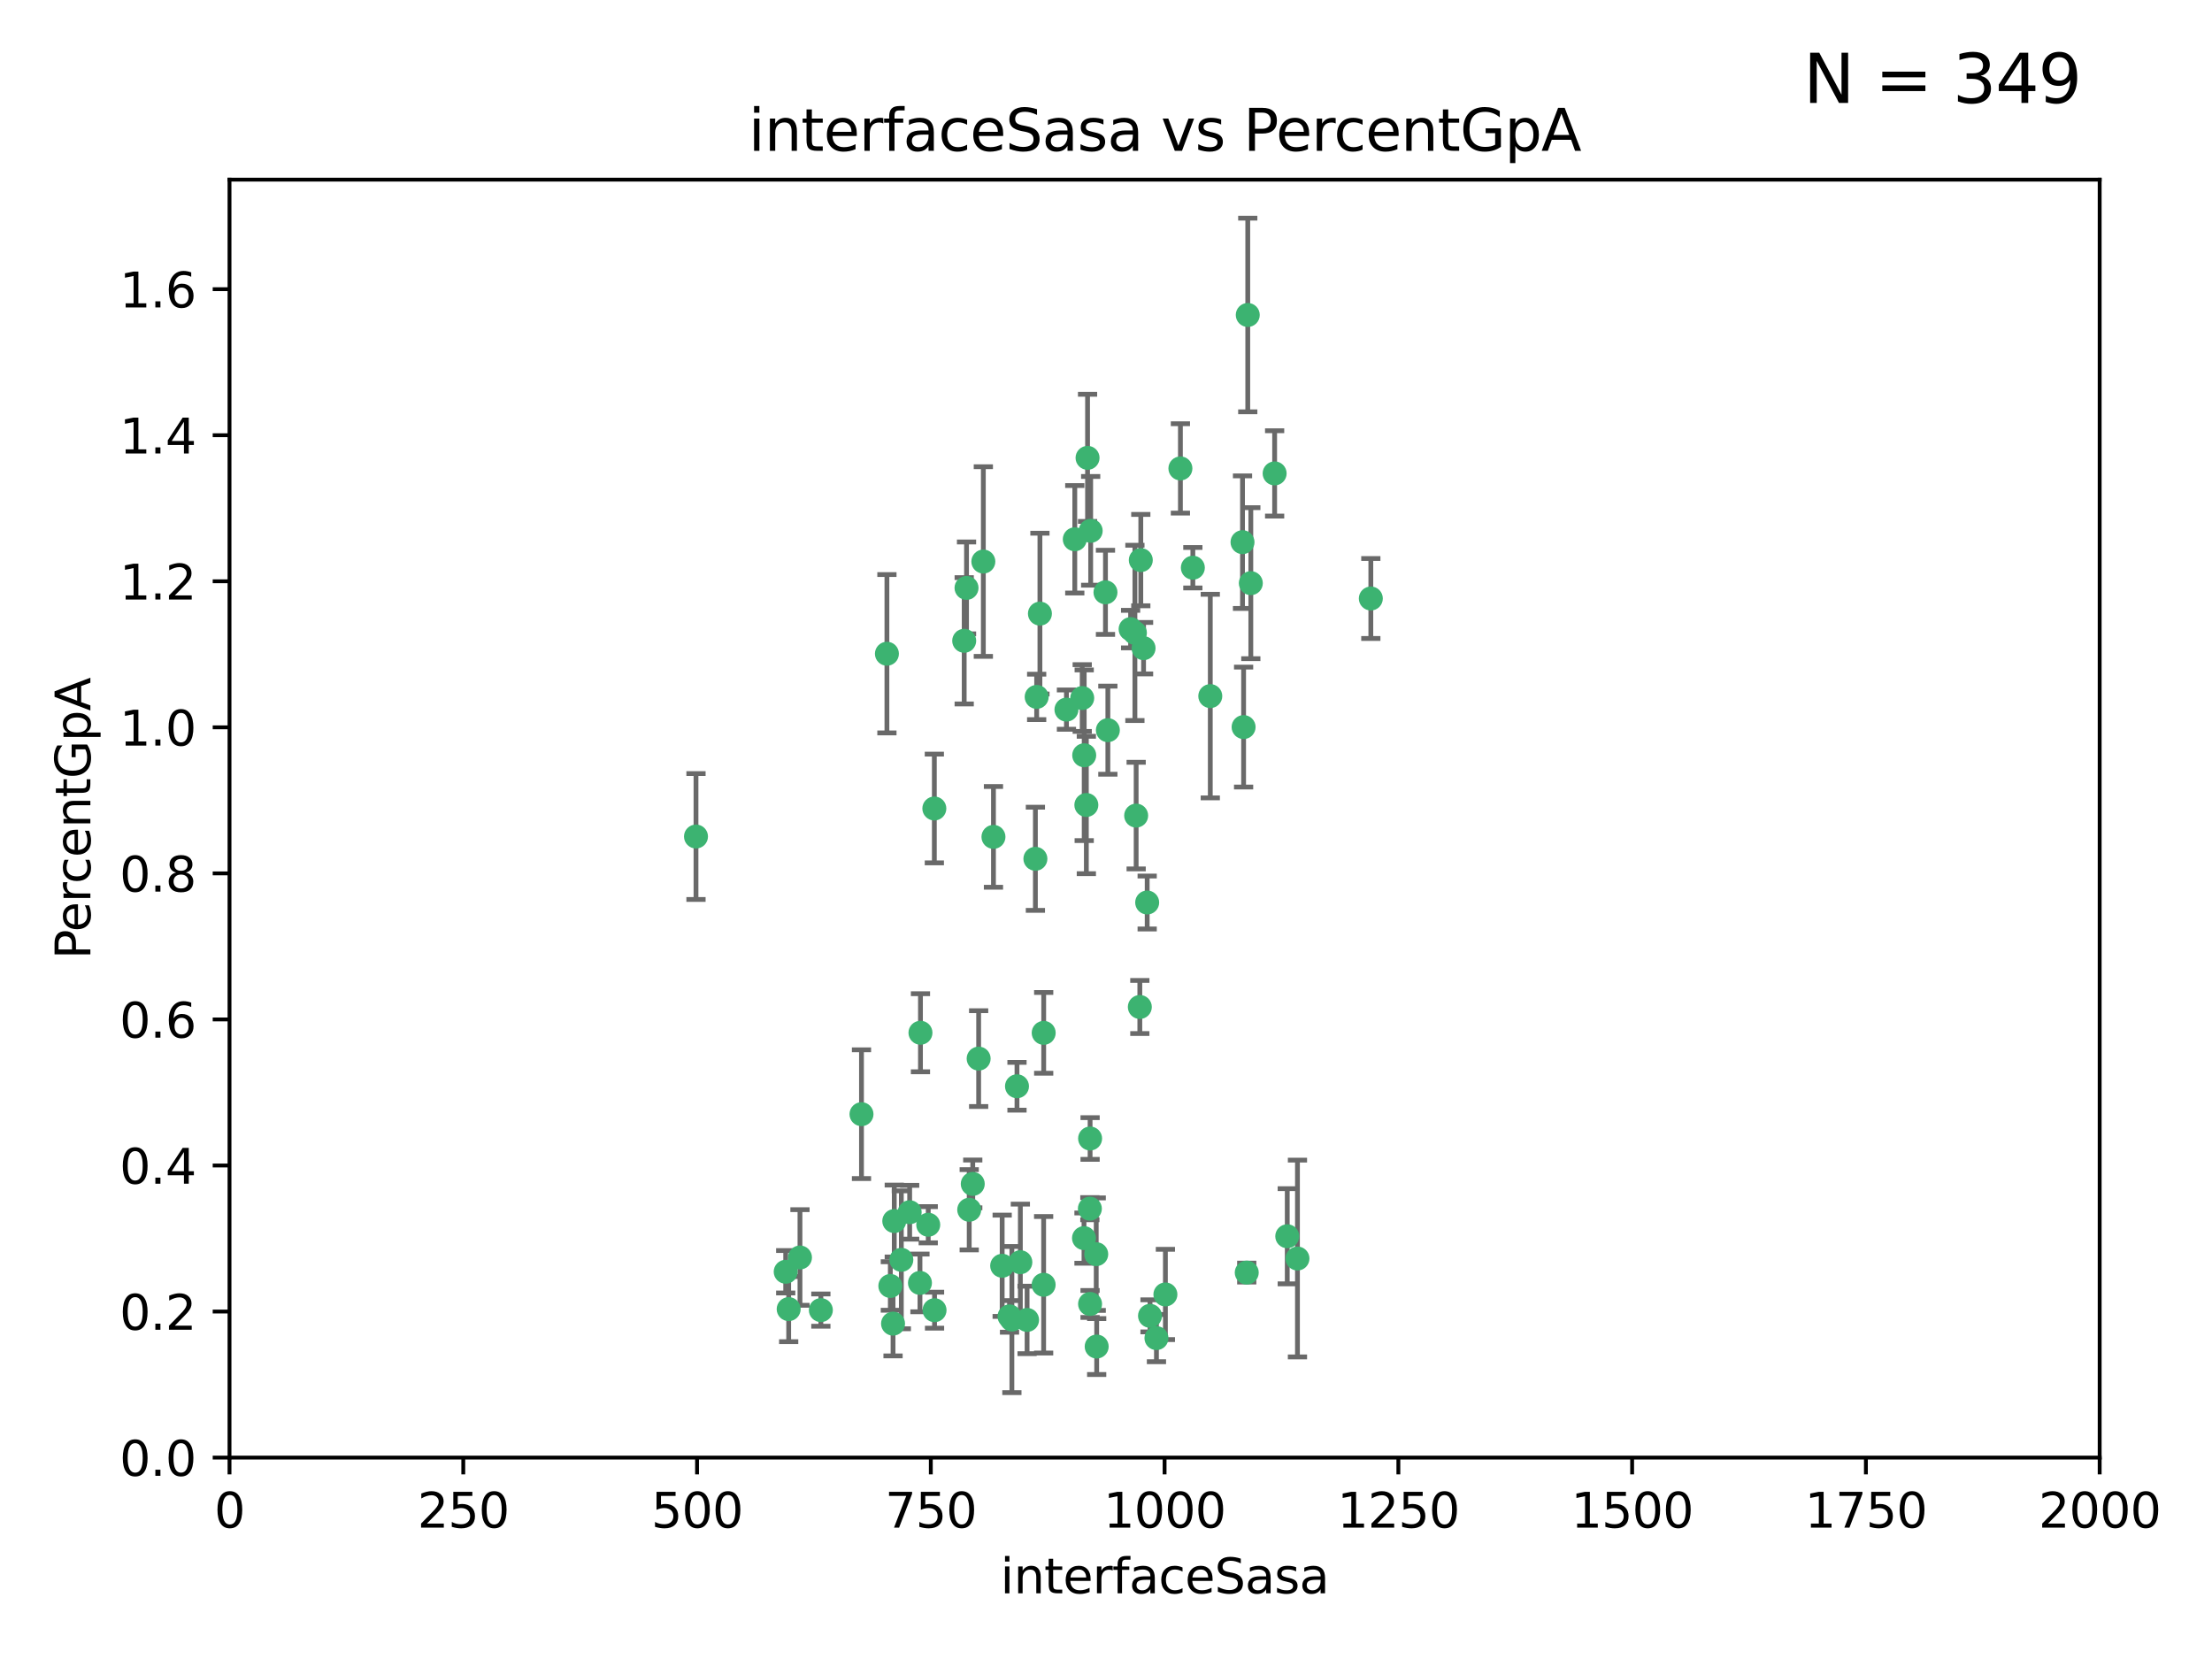 <?xml version="1.0" encoding="utf-8" standalone="no"?>
<!DOCTYPE svg PUBLIC "-//W3C//DTD SVG 1.1//EN"
  "http://www.w3.org/Graphics/SVG/1.1/DTD/svg11.dtd">
<svg xmlns:xlink="http://www.w3.org/1999/xlink" width="460.8pt" height="345.6pt" viewBox="0 0 460.8 345.6" xmlns="http://www.w3.org/2000/svg" version="1.1">
 <defs>
  <style type="text/css">*{stroke-linejoin: round; stroke-linecap: butt}</style>
 </defs>
 <g id="figure_1">
  <g id="patch_1">
   <path d="M 0 345.6 
L 460.8 345.6 
L 460.8 0 
L 0 0 
z
" style="fill: #ffffff"/>
  </g>
  <g id="axes_1">
   <g id="patch_2">
    <path d="M 47.81 303.64 
L 437.4 303.64 
L 437.4 37.422 
L 47.81 37.422 
z
" style="fill: #ffffff"/>
   </g>
   <g id="PathCollection_1">
    <defs>
     <path id="med52671b53" d="M 0 1.118 
C 0.297 1.118 0.581 1 0.791 0.791 
C 1 0.581 1.118 0.297 1.118 0 
C 1.118 -0.297 1 -0.581 0.791 -0.791 
C 0.581 -1 0.297 -1.118 0 -1.118 
C -0.297 -1.118 -0.581 -1 -0.791 -0.791 
C -1 -0.581 -1.118 -0.297 -1.118 0 
C -1.118 0.297 -1 0.581 -0.791 0.791 
C -0.581 1 -0.297 1.118 0 1.118 
z
" style="stroke: #3cb371"/>
    </defs>
    <g clip-path="url(#p8efc9f1b31)">
     <use xlink:href="#med52671b53" x="258.839" y="112.942" style="fill: #3cb371; stroke: #3cb371"/>
     <use xlink:href="#med52671b53" x="235.526" y="131.055" style="fill: #3cb371; stroke: #3cb371"/>
     <use xlink:href="#med52671b53" x="265.53" y="98.62" style="fill: #3cb371; stroke: #3cb371"/>
     <use xlink:href="#med52671b53" x="225.86" y="157.336" style="fill: #3cb371; stroke: #3cb371"/>
     <use xlink:href="#med52671b53" x="259.065" y="151.463" style="fill: #3cb371; stroke: #3cb371"/>
     <use xlink:href="#med52671b53" x="259.932" y="65.615" style="fill: #3cb371; stroke: #3cb371"/>
     <use xlink:href="#med52671b53" x="216.635" y="127.827" style="fill: #3cb371; stroke: #3cb371"/>
     <use xlink:href="#med52671b53" x="163.676" y="264.929" style="fill: #3cb371; stroke: #3cb371"/>
     <use xlink:href="#med52671b53" x="222.161" y="147.824" style="fill: #3cb371; stroke: #3cb371"/>
     <use xlink:href="#med52671b53" x="238.226" y="135.027" style="fill: #3cb371; stroke: #3cb371"/>
     <use xlink:href="#med52671b53" x="236.422" y="131.841" style="fill: #3cb371; stroke: #3cb371"/>
     <use xlink:href="#med52671b53" x="226.558" y="95.379" style="fill: #3cb371; stroke: #3cb371"/>
     <use xlink:href="#med52671b53" x="248.492" y="118.263" style="fill: #3cb371; stroke: #3cb371"/>
     <use xlink:href="#med52671b53" x="223.897" y="112.342" style="fill: #3cb371; stroke: #3cb371"/>
     <use xlink:href="#med52671b53" x="225.446" y="145.415" style="fill: #3cb371; stroke: #3cb371"/>
     <use xlink:href="#med52671b53" x="230.29" y="123.393" style="fill: #3cb371; stroke: #3cb371"/>
     <use xlink:href="#med52671b53" x="200.86" y="133.489" style="fill: #3cb371; stroke: #3cb371"/>
     <use xlink:href="#med52671b53" x="217.42" y="215.165" style="fill: #3cb371; stroke: #3cb371"/>
     <use xlink:href="#med52671b53" x="237.649" y="116.68" style="fill: #3cb371; stroke: #3cb371"/>
     <use xlink:href="#med52671b53" x="259.72" y="265.102" style="fill: #3cb371; stroke: #3cb371"/>
     <use xlink:href="#med52671b53" x="204.848" y="116.981" style="fill: #3cb371; stroke: #3cb371"/>
     <use xlink:href="#med52671b53" x="245.901" y="97.58" style="fill: #3cb371; stroke: #3cb371"/>
     <use xlink:href="#med52671b53" x="285.569" y="124.676" style="fill: #3cb371; stroke: #3cb371"/>
     <use xlink:href="#med52671b53" x="215.957" y="145.177" style="fill: #3cb371; stroke: #3cb371"/>
     <use xlink:href="#med52671b53" x="194.641" y="168.424" style="fill: #3cb371; stroke: #3cb371"/>
     <use xlink:href="#med52671b53" x="191.75" y="215.142" style="fill: #3cb371; stroke: #3cb371"/>
     <use xlink:href="#med52671b53" x="184.761" y="136.185" style="fill: #3cb371; stroke: #3cb371"/>
     <use xlink:href="#med52671b53" x="228.364" y="261.265" style="fill: #3cb371; stroke: #3cb371"/>
     <use xlink:href="#med52671b53" x="215.692" y="178.902" style="fill: #3cb371; stroke: #3cb371"/>
     <use xlink:href="#med52671b53" x="194.683" y="272.938" style="fill: #3cb371; stroke: #3cb371"/>
     <use xlink:href="#med52671b53" x="268.16" y="257.534" style="fill: #3cb371; stroke: #3cb371"/>
     <use xlink:href="#med52671b53" x="225.816" y="257.921" style="fill: #3cb371; stroke: #3cb371"/>
     <use xlink:href="#med52671b53" x="212.558" y="262.942" style="fill: #3cb371; stroke: #3cb371"/>
     <use xlink:href="#med52671b53" x="202.643" y="246.632" style="fill: #3cb371; stroke: #3cb371"/>
     <use xlink:href="#med52671b53" x="185.474" y="267.892" style="fill: #3cb371; stroke: #3cb371"/>
     <use xlink:href="#med52671b53" x="227.088" y="237.171" style="fill: #3cb371; stroke: #3cb371"/>
     <use xlink:href="#med52671b53" x="239.57" y="274.114" style="fill: #3cb371; stroke: #3cb371"/>
     <use xlink:href="#med52671b53" x="227.208" y="110.578" style="fill: #3cb371; stroke: #3cb371"/>
     <use xlink:href="#med52671b53" x="260.569" y="121.483" style="fill: #3cb371; stroke: #3cb371"/>
     <use xlink:href="#med52671b53" x="227.082" y="271.638" style="fill: #3cb371; stroke: #3cb371"/>
     <use xlink:href="#med52671b53" x="191.645" y="267.254" style="fill: #3cb371; stroke: #3cb371"/>
     <use xlink:href="#med52671b53" x="230.787" y="152.109" style="fill: #3cb371; stroke: #3cb371"/>
     <use xlink:href="#med52671b53" x="228.459" y="280.509" style="fill: #3cb371; stroke: #3cb371"/>
     <use xlink:href="#med52671b53" x="210.3" y="274.228" style="fill: #3cb371; stroke: #3cb371"/>
     <use xlink:href="#med52671b53" x="186.037" y="275.736" style="fill: #3cb371; stroke: #3cb371"/>
     <use xlink:href="#med52671b53" x="217.408" y="267.641" style="fill: #3cb371; stroke: #3cb371"/>
     <use xlink:href="#med52671b53" x="236.683" y="169.904" style="fill: #3cb371; stroke: #3cb371"/>
     <use xlink:href="#med52671b53" x="193.369" y="255.135" style="fill: #3cb371; stroke: #3cb371"/>
     <use xlink:href="#med52671b53" x="206.956" y="174.337" style="fill: #3cb371; stroke: #3cb371"/>
     <use xlink:href="#med52671b53" x="270.285" y="262.174" style="fill: #3cb371; stroke: #3cb371"/>
     <use xlink:href="#med52671b53" x="237.447" y="209.773" style="fill: #3cb371; stroke: #3cb371"/>
     <use xlink:href="#med52671b53" x="240.91" y="278.754" style="fill: #3cb371; stroke: #3cb371"/>
     <use xlink:href="#med52671b53" x="211.857" y="226.289" style="fill: #3cb371; stroke: #3cb371"/>
     <use xlink:href="#med52671b53" x="242.774" y="269.657" style="fill: #3cb371; stroke: #3cb371"/>
     <use xlink:href="#med52671b53" x="203.87" y="220.526" style="fill: #3cb371; stroke: #3cb371"/>
     <use xlink:href="#med52671b53" x="186.294" y="254.366" style="fill: #3cb371; stroke: #3cb371"/>
     <use xlink:href="#med52671b53" x="238.978" y="188.006" style="fill: #3cb371; stroke: #3cb371"/>
     <use xlink:href="#med52671b53" x="210.795" y="274.885" style="fill: #3cb371; stroke: #3cb371"/>
     <use xlink:href="#med52671b53" x="166.649" y="261.957" style="fill: #3cb371; stroke: #3cb371"/>
     <use xlink:href="#med52671b53" x="179.464" y="232.104" style="fill: #3cb371; stroke: #3cb371"/>
     <use xlink:href="#med52671b53" x="164.297" y="272.713" style="fill: #3cb371; stroke: #3cb371"/>
     <use xlink:href="#med52671b53" x="187.764" y="262.444" style="fill: #3cb371; stroke: #3cb371"/>
     <use xlink:href="#med52671b53" x="226.307" y="167.694" style="fill: #3cb371; stroke: #3cb371"/>
     <use xlink:href="#med52671b53" x="201.345" y="122.472" style="fill: #3cb371; stroke: #3cb371"/>
     <use xlink:href="#med52671b53" x="213.96" y="274.966" style="fill: #3cb371; stroke: #3cb371"/>
     <use xlink:href="#med52671b53" x="252.125" y="145.01" style="fill: #3cb371; stroke: #3cb371"/>
     <use xlink:href="#med52671b53" x="208.769" y="263.683" style="fill: #3cb371; stroke: #3cb371"/>
     <use xlink:href="#med52671b53" x="201.905" y="252.017" style="fill: #3cb371; stroke: #3cb371"/>
     <use xlink:href="#med52671b53" x="189.5" y="252.531" style="fill: #3cb371; stroke: #3cb371"/>
     <use xlink:href="#med52671b53" x="227.039" y="251.787" style="fill: #3cb371; stroke: #3cb371"/>
     <use xlink:href="#med52671b53" x="171" y="272.919" style="fill: #3cb371; stroke: #3cb371"/>
     <use xlink:href="#med52671b53" x="144.987" y="174.262" style="fill: #3cb371; stroke: #3cb371"/>
    </g>
   </g>
   <g id="matplotlib.axis_1">
    <g id="xtick_1">
     <g id="line2d_1">
      <defs>
       <path id="m08aa0ff255" d="M 0 0 
L 0 3.5 
" style="stroke: #000000; stroke-width: 0.8"/>
      </defs>
      <g>
       <use xlink:href="#m08aa0ff255" x="47.81" y="303.64" style="stroke: #000000; stroke-width: 0.8"/>
      </g>
     </g>
     <g id="text_1">
      <!-- 0 -->
      <g transform="translate(44.629 318.238)scale(0.1 -0.1)">
       <defs>
        <path id="DejaVuSans-30" d="M 2034 4250 
Q 1547 4250 1301 3770 
Q 1056 3291 1056 2328 
Q 1056 1369 1301 889 
Q 1547 409 2034 409 
Q 2525 409 2770 889 
Q 3016 1369 3016 2328 
Q 3016 3291 2770 3770 
Q 2525 4250 2034 4250 
z
M 2034 4750 
Q 2819 4750 3233 4129 
Q 3647 3509 3647 2328 
Q 3647 1150 3233 529 
Q 2819 -91 2034 -91 
Q 1250 -91 836 529 
Q 422 1150 422 2328 
Q 422 3509 836 4129 
Q 1250 4750 2034 4750 
z
" transform="scale(0.016)"/>
       </defs>
       <use xlink:href="#DejaVuSans-30"/>
      </g>
     </g>
    </g>
    <g id="xtick_2">
     <g id="line2d_2">
      <g>
       <use xlink:href="#m08aa0ff255" x="96.509" y="303.64" style="stroke: #000000; stroke-width: 0.8"/>
      </g>
     </g>
     <g id="text_2">
      <!-- 250 -->
      <g transform="translate(86.965 318.238)scale(0.1 -0.1)">
       <defs>
        <path id="DejaVuSans-32" d="M 1228 531 
L 3431 531 
L 3431 0 
L 469 0 
L 469 531 
Q 828 903 1448 1529 
Q 2069 2156 2228 2338 
Q 2531 2678 2651 2914 
Q 2772 3150 2772 3378 
Q 2772 3750 2511 3984 
Q 2250 4219 1831 4219 
Q 1534 4219 1204 4116 
Q 875 4013 500 3803 
L 500 4441 
Q 881 4594 1212 4672 
Q 1544 4750 1819 4750 
Q 2544 4750 2975 4387 
Q 3406 4025 3406 3419 
Q 3406 3131 3298 2873 
Q 3191 2616 2906 2266 
Q 2828 2175 2409 1742 
Q 1991 1309 1228 531 
z
" transform="scale(0.016)"/>
        <path id="DejaVuSans-35" d="M 691 4666 
L 3169 4666 
L 3169 4134 
L 1269 4134 
L 1269 2991 
Q 1406 3038 1543 3061 
Q 1681 3084 1819 3084 
Q 2600 3084 3056 2656 
Q 3513 2228 3513 1497 
Q 3513 744 3044 326 
Q 2575 -91 1722 -91 
Q 1428 -91 1123 -41 
Q 819 9 494 109 
L 494 744 
Q 775 591 1075 516 
Q 1375 441 1709 441 
Q 2250 441 2565 725 
Q 2881 1009 2881 1497 
Q 2881 1984 2565 2268 
Q 2250 2553 1709 2553 
Q 1456 2553 1204 2497 
Q 953 2441 691 2322 
L 691 4666 
z
" transform="scale(0.016)"/>
       </defs>
       <use xlink:href="#DejaVuSans-32"/>
       <use xlink:href="#DejaVuSans-35" x="63.623"/>
       <use xlink:href="#DejaVuSans-30" x="127.246"/>
      </g>
     </g>
    </g>
    <g id="xtick_3">
     <g id="line2d_3">
      <g>
       <use xlink:href="#m08aa0ff255" x="145.208" y="303.64" style="stroke: #000000; stroke-width: 0.8"/>
      </g>
     </g>
     <g id="text_3">
      <!-- 500 -->
      <g transform="translate(135.664 318.238)scale(0.1 -0.1)">
       <use xlink:href="#DejaVuSans-35"/>
       <use xlink:href="#DejaVuSans-30" x="63.623"/>
       <use xlink:href="#DejaVuSans-30" x="127.246"/>
      </g>
     </g>
    </g>
    <g id="xtick_4">
     <g id="line2d_4">
      <g>
       <use xlink:href="#m08aa0ff255" x="193.906" y="303.64" style="stroke: #000000; stroke-width: 0.8"/>
      </g>
     </g>
     <g id="text_4">
      <!-- 750 -->
      <g transform="translate(184.363 318.238)scale(0.1 -0.1)">
       <defs>
        <path id="DejaVuSans-37" d="M 525 4666 
L 3525 4666 
L 3525 4397 
L 1831 0 
L 1172 0 
L 2766 4134 
L 525 4134 
L 525 4666 
z
" transform="scale(0.016)"/>
       </defs>
       <use xlink:href="#DejaVuSans-37"/>
       <use xlink:href="#DejaVuSans-35" x="63.623"/>
       <use xlink:href="#DejaVuSans-30" x="127.246"/>
      </g>
     </g>
    </g>
    <g id="xtick_5">
     <g id="line2d_5">
      <g>
       <use xlink:href="#m08aa0ff255" x="242.605" y="303.64" style="stroke: #000000; stroke-width: 0.8"/>
      </g>
     </g>
     <g id="text_5">
      <!-- 1000 -->
      <g transform="translate(229.88 318.238)scale(0.1 -0.1)">
       <defs>
        <path id="DejaVuSans-31" d="M 794 531 
L 1825 531 
L 1825 4091 
L 703 3866 
L 703 4441 
L 1819 4666 
L 2450 4666 
L 2450 531 
L 3481 531 
L 3481 0 
L 794 0 
L 794 531 
z
" transform="scale(0.016)"/>
       </defs>
       <use xlink:href="#DejaVuSans-31"/>
       <use xlink:href="#DejaVuSans-30" x="63.623"/>
       <use xlink:href="#DejaVuSans-30" x="127.246"/>
       <use xlink:href="#DejaVuSans-30" x="190.869"/>
      </g>
     </g>
    </g>
    <g id="xtick_6">
     <g id="line2d_6">
      <g>
       <use xlink:href="#m08aa0ff255" x="291.304" y="303.64" style="stroke: #000000; stroke-width: 0.8"/>
      </g>
     </g>
     <g id="text_6">
      <!-- 1250 -->
      <g transform="translate(278.579 318.238)scale(0.1 -0.1)">
       <use xlink:href="#DejaVuSans-31"/>
       <use xlink:href="#DejaVuSans-32" x="63.623"/>
       <use xlink:href="#DejaVuSans-35" x="127.246"/>
       <use xlink:href="#DejaVuSans-30" x="190.869"/>
      </g>
     </g>
    </g>
    <g id="xtick_7">
     <g id="line2d_7">
      <g>
       <use xlink:href="#m08aa0ff255" x="340.002" y="303.64" style="stroke: #000000; stroke-width: 0.8"/>
      </g>
     </g>
     <g id="text_7">
      <!-- 1500 -->
      <g transform="translate(327.277 318.238)scale(0.1 -0.1)">
       <use xlink:href="#DejaVuSans-31"/>
       <use xlink:href="#DejaVuSans-35" x="63.623"/>
       <use xlink:href="#DejaVuSans-30" x="127.246"/>
       <use xlink:href="#DejaVuSans-30" x="190.869"/>
      </g>
     </g>
    </g>
    <g id="xtick_8">
     <g id="line2d_8">
      <g>
       <use xlink:href="#m08aa0ff255" x="388.701" y="303.64" style="stroke: #000000; stroke-width: 0.8"/>
      </g>
     </g>
     <g id="text_8">
      <!-- 1750 -->
      <g transform="translate(375.976 318.238)scale(0.1 -0.1)">
       <use xlink:href="#DejaVuSans-31"/>
       <use xlink:href="#DejaVuSans-37" x="63.623"/>
       <use xlink:href="#DejaVuSans-35" x="127.246"/>
       <use xlink:href="#DejaVuSans-30" x="190.869"/>
      </g>
     </g>
    </g>
    <g id="xtick_9">
     <g id="line2d_9">
      <g>
       <use xlink:href="#m08aa0ff255" x="437.4" y="303.64" style="stroke: #000000; stroke-width: 0.8"/>
      </g>
     </g>
     <g id="text_9">
      <!-- 2000 -->
      <g transform="translate(424.675 318.238)scale(0.1 -0.1)">
       <use xlink:href="#DejaVuSans-32"/>
       <use xlink:href="#DejaVuSans-30" x="63.623"/>
       <use xlink:href="#DejaVuSans-30" x="127.246"/>
       <use xlink:href="#DejaVuSans-30" x="190.869"/>
      </g>
     </g>
    </g>
    <g id="text_10">
     <!-- interfaceSasa -->
     <g transform="translate(208.398 331.917)scale(0.1 -0.1)">
      <defs>
       <path id="DejaVuSans-69" d="M 603 3500 
L 1178 3500 
L 1178 0 
L 603 0 
L 603 3500 
z
M 603 4863 
L 1178 4863 
L 1178 4134 
L 603 4134 
L 603 4863 
z
" transform="scale(0.016)"/>
       <path id="DejaVuSans-6e" d="M 3513 2113 
L 3513 0 
L 2938 0 
L 2938 2094 
Q 2938 2591 2744 2837 
Q 2550 3084 2163 3084 
Q 1697 3084 1428 2787 
Q 1159 2491 1159 1978 
L 1159 0 
L 581 0 
L 581 3500 
L 1159 3500 
L 1159 2956 
Q 1366 3272 1645 3428 
Q 1925 3584 2291 3584 
Q 2894 3584 3203 3211 
Q 3513 2838 3513 2113 
z
" transform="scale(0.016)"/>
       <path id="DejaVuSans-74" d="M 1172 4494 
L 1172 3500 
L 2356 3500 
L 2356 3053 
L 1172 3053 
L 1172 1153 
Q 1172 725 1289 603 
Q 1406 481 1766 481 
L 2356 481 
L 2356 0 
L 1766 0 
Q 1100 0 847 248 
Q 594 497 594 1153 
L 594 3053 
L 172 3053 
L 172 3500 
L 594 3500 
L 594 4494 
L 1172 4494 
z
" transform="scale(0.016)"/>
       <path id="DejaVuSans-65" d="M 3597 1894 
L 3597 1613 
L 953 1613 
Q 991 1019 1311 708 
Q 1631 397 2203 397 
Q 2534 397 2845 478 
Q 3156 559 3463 722 
L 3463 178 
Q 3153 47 2828 -22 
Q 2503 -91 2169 -91 
Q 1331 -91 842 396 
Q 353 884 353 1716 
Q 353 2575 817 3079 
Q 1281 3584 2069 3584 
Q 2775 3584 3186 3129 
Q 3597 2675 3597 1894 
z
M 3022 2063 
Q 3016 2534 2758 2815 
Q 2500 3097 2075 3097 
Q 1594 3097 1305 2825 
Q 1016 2553 972 2059 
L 3022 2063 
z
" transform="scale(0.016)"/>
       <path id="DejaVuSans-72" d="M 2631 2963 
Q 2534 3019 2420 3045 
Q 2306 3072 2169 3072 
Q 1681 3072 1420 2755 
Q 1159 2438 1159 1844 
L 1159 0 
L 581 0 
L 581 3500 
L 1159 3500 
L 1159 2956 
Q 1341 3275 1631 3429 
Q 1922 3584 2338 3584 
Q 2397 3584 2469 3576 
Q 2541 3569 2628 3553 
L 2631 2963 
z
" transform="scale(0.016)"/>
       <path id="DejaVuSans-66" d="M 2375 4863 
L 2375 4384 
L 1825 4384 
Q 1516 4384 1395 4259 
Q 1275 4134 1275 3809 
L 1275 3500 
L 2222 3500 
L 2222 3053 
L 1275 3053 
L 1275 0 
L 697 0 
L 697 3053 
L 147 3053 
L 147 3500 
L 697 3500 
L 697 3744 
Q 697 4328 969 4595 
Q 1241 4863 1831 4863 
L 2375 4863 
z
" transform="scale(0.016)"/>
       <path id="DejaVuSans-61" d="M 2194 1759 
Q 1497 1759 1228 1600 
Q 959 1441 959 1056 
Q 959 750 1161 570 
Q 1363 391 1709 391 
Q 2188 391 2477 730 
Q 2766 1069 2766 1631 
L 2766 1759 
L 2194 1759 
z
M 3341 1997 
L 3341 0 
L 2766 0 
L 2766 531 
Q 2569 213 2275 61 
Q 1981 -91 1556 -91 
Q 1019 -91 701 211 
Q 384 513 384 1019 
Q 384 1609 779 1909 
Q 1175 2209 1959 2209 
L 2766 2209 
L 2766 2266 
Q 2766 2663 2505 2880 
Q 2244 3097 1772 3097 
Q 1472 3097 1187 3025 
Q 903 2953 641 2809 
L 641 3341 
Q 956 3463 1253 3523 
Q 1550 3584 1831 3584 
Q 2591 3584 2966 3190 
Q 3341 2797 3341 1997 
z
" transform="scale(0.016)"/>
       <path id="DejaVuSans-63" d="M 3122 3366 
L 3122 2828 
Q 2878 2963 2633 3030 
Q 2388 3097 2138 3097 
Q 1578 3097 1268 2742 
Q 959 2388 959 1747 
Q 959 1106 1268 751 
Q 1578 397 2138 397 
Q 2388 397 2633 464 
Q 2878 531 3122 666 
L 3122 134 
Q 2881 22 2623 -34 
Q 2366 -91 2075 -91 
Q 1284 -91 818 406 
Q 353 903 353 1747 
Q 353 2603 823 3093 
Q 1294 3584 2113 3584 
Q 2378 3584 2631 3529 
Q 2884 3475 3122 3366 
z
" transform="scale(0.016)"/>
       <path id="DejaVuSans-53" d="M 3425 4513 
L 3425 3897 
Q 3066 4069 2747 4153 
Q 2428 4238 2131 4238 
Q 1616 4238 1336 4038 
Q 1056 3838 1056 3469 
Q 1056 3159 1242 3001 
Q 1428 2844 1947 2747 
L 2328 2669 
Q 3034 2534 3370 2195 
Q 3706 1856 3706 1288 
Q 3706 609 3251 259 
Q 2797 -91 1919 -91 
Q 1588 -91 1214 -16 
Q 841 59 441 206 
L 441 856 
Q 825 641 1194 531 
Q 1563 422 1919 422 
Q 2459 422 2753 634 
Q 3047 847 3047 1241 
Q 3047 1584 2836 1778 
Q 2625 1972 2144 2069 
L 1759 2144 
Q 1053 2284 737 2584 
Q 422 2884 422 3419 
Q 422 4038 858 4394 
Q 1294 4750 2059 4750 
Q 2388 4750 2728 4690 
Q 3069 4631 3425 4513 
z
" transform="scale(0.016)"/>
       <path id="DejaVuSans-73" d="M 2834 3397 
L 2834 2853 
Q 2591 2978 2328 3040 
Q 2066 3103 1784 3103 
Q 1356 3103 1142 2972 
Q 928 2841 928 2578 
Q 928 2378 1081 2264 
Q 1234 2150 1697 2047 
L 1894 2003 
Q 2506 1872 2764 1633 
Q 3022 1394 3022 966 
Q 3022 478 2636 193 
Q 2250 -91 1575 -91 
Q 1294 -91 989 -36 
Q 684 19 347 128 
L 347 722 
Q 666 556 975 473 
Q 1284 391 1588 391 
Q 1994 391 2212 530 
Q 2431 669 2431 922 
Q 2431 1156 2273 1281 
Q 2116 1406 1581 1522 
L 1381 1569 
Q 847 1681 609 1914 
Q 372 2147 372 2553 
Q 372 3047 722 3315 
Q 1072 3584 1716 3584 
Q 2034 3584 2315 3537 
Q 2597 3491 2834 3397 
z
" transform="scale(0.016)"/>
      </defs>
      <use xlink:href="#DejaVuSans-69"/>
      <use xlink:href="#DejaVuSans-6e" x="27.783"/>
      <use xlink:href="#DejaVuSans-74" x="91.162"/>
      <use xlink:href="#DejaVuSans-65" x="130.371"/>
      <use xlink:href="#DejaVuSans-72" x="191.895"/>
      <use xlink:href="#DejaVuSans-66" x="233.008"/>
      <use xlink:href="#DejaVuSans-61" x="268.213"/>
      <use xlink:href="#DejaVuSans-63" x="329.492"/>
      <use xlink:href="#DejaVuSans-65" x="384.473"/>
      <use xlink:href="#DejaVuSans-53" x="445.996"/>
      <use xlink:href="#DejaVuSans-61" x="509.473"/>
      <use xlink:href="#DejaVuSans-73" x="570.752"/>
      <use xlink:href="#DejaVuSans-61" x="622.852"/>
     </g>
    </g>
   </g>
   <g id="matplotlib.axis_2">
    <g id="ytick_1">
     <g id="line2d_10">
      <defs>
       <path id="mcb3f0d3f9d" d="M 0 0 
L -3.5 0 
" style="stroke: #000000; stroke-width: 0.8"/>
      </defs>
      <g>
       <use xlink:href="#mcb3f0d3f9d" x="47.81" y="303.64" style="stroke: #000000; stroke-width: 0.8"/>
      </g>
     </g>
     <g id="text_11">
      <!-- 0.0 -->
      <g transform="translate(24.907 307.439)scale(0.1 -0.1)">
       <defs>
        <path id="DejaVuSans-2e" d="M 684 794 
L 1344 794 
L 1344 0 
L 684 0 
L 684 794 
z
" transform="scale(0.016)"/>
       </defs>
       <use xlink:href="#DejaVuSans-30"/>
       <use xlink:href="#DejaVuSans-2e" x="63.623"/>
       <use xlink:href="#DejaVuSans-30" x="95.41"/>
      </g>
     </g>
    </g>
    <g id="ytick_2">
     <g id="line2d_11">
      <g>
       <use xlink:href="#mcb3f0d3f9d" x="47.81" y="273.215" style="stroke: #000000; stroke-width: 0.8"/>
      </g>
     </g>
     <g id="text_12">
      <!-- 0.2 -->
      <g transform="translate(24.907 277.014)scale(0.1 -0.1)">
       <use xlink:href="#DejaVuSans-30"/>
       <use xlink:href="#DejaVuSans-2e" x="63.623"/>
       <use xlink:href="#DejaVuSans-32" x="95.41"/>
      </g>
     </g>
    </g>
    <g id="ytick_3">
     <g id="line2d_12">
      <g>
       <use xlink:href="#mcb3f0d3f9d" x="47.81" y="242.79" style="stroke: #000000; stroke-width: 0.8"/>
      </g>
     </g>
     <g id="text_13">
      <!-- 0.4 -->
      <g transform="translate(24.907 246.589)scale(0.1 -0.1)">
       <defs>
        <path id="DejaVuSans-34" d="M 2419 4116 
L 825 1625 
L 2419 1625 
L 2419 4116 
z
M 2253 4666 
L 3047 4666 
L 3047 1625 
L 3713 1625 
L 3713 1100 
L 3047 1100 
L 3047 0 
L 2419 0 
L 2419 1100 
L 313 1100 
L 313 1709 
L 2253 4666 
z
" transform="scale(0.016)"/>
       </defs>
       <use xlink:href="#DejaVuSans-30"/>
       <use xlink:href="#DejaVuSans-2e" x="63.623"/>
       <use xlink:href="#DejaVuSans-34" x="95.41"/>
      </g>
     </g>
    </g>
    <g id="ytick_4">
     <g id="line2d_13">
      <g>
       <use xlink:href="#mcb3f0d3f9d" x="47.81" y="212.365" style="stroke: #000000; stroke-width: 0.8"/>
      </g>
     </g>
     <g id="text_14">
      <!-- 0.6 -->
      <g transform="translate(24.907 216.164)scale(0.1 -0.1)">
       <defs>
        <path id="DejaVuSans-36" d="M 2113 2584 
Q 1688 2584 1439 2293 
Q 1191 2003 1191 1497 
Q 1191 994 1439 701 
Q 1688 409 2113 409 
Q 2538 409 2786 701 
Q 3034 994 3034 1497 
Q 3034 2003 2786 2293 
Q 2538 2584 2113 2584 
z
M 3366 4563 
L 3366 3988 
Q 3128 4100 2886 4159 
Q 2644 4219 2406 4219 
Q 1781 4219 1451 3797 
Q 1122 3375 1075 2522 
Q 1259 2794 1537 2939 
Q 1816 3084 2150 3084 
Q 2853 3084 3261 2657 
Q 3669 2231 3669 1497 
Q 3669 778 3244 343 
Q 2819 -91 2113 -91 
Q 1303 -91 875 529 
Q 447 1150 447 2328 
Q 447 3434 972 4092 
Q 1497 4750 2381 4750 
Q 2619 4750 2861 4703 
Q 3103 4656 3366 4563 
z
" transform="scale(0.016)"/>
       </defs>
       <use xlink:href="#DejaVuSans-30"/>
       <use xlink:href="#DejaVuSans-2e" x="63.623"/>
       <use xlink:href="#DejaVuSans-36" x="95.41"/>
      </g>
     </g>
    </g>
    <g id="ytick_5">
     <g id="line2d_14">
      <g>
       <use xlink:href="#mcb3f0d3f9d" x="47.81" y="181.94" style="stroke: #000000; stroke-width: 0.8"/>
      </g>
     </g>
     <g id="text_15">
      <!-- 0.8 -->
      <g transform="translate(24.907 185.739)scale(0.1 -0.1)">
       <defs>
        <path id="DejaVuSans-38" d="M 2034 2216 
Q 1584 2216 1326 1975 
Q 1069 1734 1069 1313 
Q 1069 891 1326 650 
Q 1584 409 2034 409 
Q 2484 409 2743 651 
Q 3003 894 3003 1313 
Q 3003 1734 2745 1975 
Q 2488 2216 2034 2216 
z
M 1403 2484 
Q 997 2584 770 2862 
Q 544 3141 544 3541 
Q 544 4100 942 4425 
Q 1341 4750 2034 4750 
Q 2731 4750 3128 4425 
Q 3525 4100 3525 3541 
Q 3525 3141 3298 2862 
Q 3072 2584 2669 2484 
Q 3125 2378 3379 2068 
Q 3634 1759 3634 1313 
Q 3634 634 3220 271 
Q 2806 -91 2034 -91 
Q 1263 -91 848 271 
Q 434 634 434 1313 
Q 434 1759 690 2068 
Q 947 2378 1403 2484 
z
M 1172 3481 
Q 1172 3119 1398 2916 
Q 1625 2713 2034 2713 
Q 2441 2713 2670 2916 
Q 2900 3119 2900 3481 
Q 2900 3844 2670 4047 
Q 2441 4250 2034 4250 
Q 1625 4250 1398 4047 
Q 1172 3844 1172 3481 
z
" transform="scale(0.016)"/>
       </defs>
       <use xlink:href="#DejaVuSans-30"/>
       <use xlink:href="#DejaVuSans-2e" x="63.623"/>
       <use xlink:href="#DejaVuSans-38" x="95.41"/>
      </g>
     </g>
    </g>
    <g id="ytick_6">
     <g id="line2d_15">
      <g>
       <use xlink:href="#mcb3f0d3f9d" x="47.81" y="151.515" style="stroke: #000000; stroke-width: 0.8"/>
      </g>
     </g>
     <g id="text_16">
      <!-- 1.0 -->
      <g transform="translate(24.907 155.315)scale(0.1 -0.1)">
       <use xlink:href="#DejaVuSans-31"/>
       <use xlink:href="#DejaVuSans-2e" x="63.623"/>
       <use xlink:href="#DejaVuSans-30" x="95.41"/>
      </g>
     </g>
    </g>
    <g id="ytick_7">
     <g id="line2d_16">
      <g>
       <use xlink:href="#mcb3f0d3f9d" x="47.81" y="121.09" style="stroke: #000000; stroke-width: 0.8"/>
      </g>
     </g>
     <g id="text_17">
      <!-- 1.2 -->
      <g transform="translate(24.907 124.89)scale(0.1 -0.1)">
       <use xlink:href="#DejaVuSans-31"/>
       <use xlink:href="#DejaVuSans-2e" x="63.623"/>
       <use xlink:href="#DejaVuSans-32" x="95.41"/>
      </g>
     </g>
    </g>
    <g id="ytick_8">
     <g id="line2d_17">
      <g>
       <use xlink:href="#mcb3f0d3f9d" x="47.81" y="90.665" style="stroke: #000000; stroke-width: 0.8"/>
      </g>
     </g>
     <g id="text_18">
      <!-- 1.4 -->
      <g transform="translate(24.907 94.465)scale(0.1 -0.1)">
       <use xlink:href="#DejaVuSans-31"/>
       <use xlink:href="#DejaVuSans-2e" x="63.623"/>
       <use xlink:href="#DejaVuSans-34" x="95.41"/>
      </g>
     </g>
    </g>
    <g id="ytick_9">
     <g id="line2d_18">
      <g>
       <use xlink:href="#mcb3f0d3f9d" x="47.81" y="60.241" style="stroke: #000000; stroke-width: 0.8"/>
      </g>
     </g>
     <g id="text_19">
      <!-- 1.6 -->
      <g transform="translate(24.907 64.04)scale(0.1 -0.1)">
       <use xlink:href="#DejaVuSans-31"/>
       <use xlink:href="#DejaVuSans-2e" x="63.623"/>
       <use xlink:href="#DejaVuSans-36" x="95.41"/>
      </g>
     </g>
    </g>
    <g id="text_20">
     <!-- PercentGpA -->
     <g transform="translate(18.827 199.807)rotate(-90)scale(0.1 -0.1)">
      <defs>
       <path id="DejaVuSans-50" d="M 1259 4147 
L 1259 2394 
L 2053 2394 
Q 2494 2394 2734 2622 
Q 2975 2850 2975 3272 
Q 2975 3691 2734 3919 
Q 2494 4147 2053 4147 
L 1259 4147 
z
M 628 4666 
L 2053 4666 
Q 2838 4666 3239 4311 
Q 3641 3956 3641 3272 
Q 3641 2581 3239 2228 
Q 2838 1875 2053 1875 
L 1259 1875 
L 1259 0 
L 628 0 
L 628 4666 
z
" transform="scale(0.016)"/>
       <path id="DejaVuSans-47" d="M 3809 666 
L 3809 1919 
L 2778 1919 
L 2778 2438 
L 4434 2438 
L 4434 434 
Q 4069 175 3628 42 
Q 3188 -91 2688 -91 
Q 1594 -91 976 548 
Q 359 1188 359 2328 
Q 359 3472 976 4111 
Q 1594 4750 2688 4750 
Q 3144 4750 3555 4637 
Q 3966 4525 4313 4306 
L 4313 3634 
Q 3963 3931 3569 4081 
Q 3175 4231 2741 4231 
Q 1884 4231 1454 3753 
Q 1025 3275 1025 2328 
Q 1025 1384 1454 906 
Q 1884 428 2741 428 
Q 3075 428 3337 486 
Q 3600 544 3809 666 
z
" transform="scale(0.016)"/>
       <path id="DejaVuSans-70" d="M 1159 525 
L 1159 -1331 
L 581 -1331 
L 581 3500 
L 1159 3500 
L 1159 2969 
Q 1341 3281 1617 3432 
Q 1894 3584 2278 3584 
Q 2916 3584 3314 3078 
Q 3713 2572 3713 1747 
Q 3713 922 3314 415 
Q 2916 -91 2278 -91 
Q 1894 -91 1617 61 
Q 1341 213 1159 525 
z
M 3116 1747 
Q 3116 2381 2855 2742 
Q 2594 3103 2138 3103 
Q 1681 3103 1420 2742 
Q 1159 2381 1159 1747 
Q 1159 1113 1420 752 
Q 1681 391 2138 391 
Q 2594 391 2855 752 
Q 3116 1113 3116 1747 
z
" transform="scale(0.016)"/>
       <path id="DejaVuSans-41" d="M 2188 4044 
L 1331 1722 
L 3047 1722 
L 2188 4044 
z
M 1831 4666 
L 2547 4666 
L 4325 0 
L 3669 0 
L 3244 1197 
L 1141 1197 
L 716 0 
L 50 0 
L 1831 4666 
z
" transform="scale(0.016)"/>
      </defs>
      <use xlink:href="#DejaVuSans-50"/>
      <use xlink:href="#DejaVuSans-65" x="56.678"/>
      <use xlink:href="#DejaVuSans-72" x="118.201"/>
      <use xlink:href="#DejaVuSans-63" x="157.064"/>
      <use xlink:href="#DejaVuSans-65" x="212.045"/>
      <use xlink:href="#DejaVuSans-6e" x="273.568"/>
      <use xlink:href="#DejaVuSans-74" x="336.947"/>
      <use xlink:href="#DejaVuSans-47" x="376.156"/>
      <use xlink:href="#DejaVuSans-70" x="453.646"/>
      <use xlink:href="#DejaVuSans-41" x="517.123"/>
     </g>
    </g>
   </g>
   <g id="LineCollection_1">
    <path d="M 258.839 126.749 
L 258.839 99.136 
" clip-path="url(#p8efc9f1b31)" style="fill: none; stroke: #696969"/>
    <path d="M 235.526 134.965 
L 235.526 127.145 
" clip-path="url(#p8efc9f1b31)" style="fill: none; stroke: #696969"/>
    <path d="M 265.53 107.507 
L 265.53 89.732 
" clip-path="url(#p8efc9f1b31)" style="fill: none; stroke: #696969"/>
    <path d="M 225.86 175.112 
L 225.86 139.559 
" clip-path="url(#p8efc9f1b31)" style="fill: none; stroke: #696969"/>
    <path d="M 259.065 163.951 
L 259.065 138.975 
" clip-path="url(#p8efc9f1b31)" style="fill: none; stroke: #696969"/>
    <path d="M 259.932 85.786 
L 259.932 45.445 
" clip-path="url(#p8efc9f1b31)" style="fill: none; stroke: #696969"/>
    <path d="M 216.635 144.574 
L 216.635 111.081 
" clip-path="url(#p8efc9f1b31)" style="fill: none; stroke: #696969"/>
    <path d="M 163.676 269.347 
L 163.676 260.51 
" clip-path="url(#p8efc9f1b31)" style="fill: none; stroke: #696969"/>
    <path d="M 222.161 151.915 
L 222.161 143.733 
" clip-path="url(#p8efc9f1b31)" style="fill: none; stroke: #696969"/>
    <path d="M 238.226 140.389 
L 238.226 129.666 
" clip-path="url(#p8efc9f1b31)" style="fill: none; stroke: #696969"/>
    <path d="M 236.422 150.099 
L 236.422 113.583 
" clip-path="url(#p8efc9f1b31)" style="fill: none; stroke: #696969"/>
    <path d="M 226.558 108.623 
L 226.558 82.135 
" clip-path="url(#p8efc9f1b31)" style="fill: none; stroke: #696969"/>
    <path d="M 248.492 122.479 
L 248.492 114.047 
" clip-path="url(#p8efc9f1b31)" style="fill: none; stroke: #696969"/>
    <path d="M 223.897 123.537 
L 223.897 101.147 
" clip-path="url(#p8efc9f1b31)" style="fill: none; stroke: #696969"/>
    <path d="M 225.446 152.367 
L 225.446 138.462 
" clip-path="url(#p8efc9f1b31)" style="fill: none; stroke: #696969"/>
    <path d="M 230.29 132.157 
L 230.29 114.628 
" clip-path="url(#p8efc9f1b31)" style="fill: none; stroke: #696969"/>
    <path d="M 200.86 146.643 
L 200.86 120.334 
" clip-path="url(#p8efc9f1b31)" style="fill: none; stroke: #696969"/>
    <path d="M 217.42 223.575 
L 217.42 206.755 
" clip-path="url(#p8efc9f1b31)" style="fill: none; stroke: #696969"/>
    <path d="M 237.649 126.199 
L 237.649 107.162 
" clip-path="url(#p8efc9f1b31)" style="fill: none; stroke: #696969"/>
    <path d="M 259.72 267.074 
L 259.72 263.13 
" clip-path="url(#p8efc9f1b31)" style="fill: none; stroke: #696969"/>
    <path d="M 204.848 136.737 
L 204.848 97.225 
" clip-path="url(#p8efc9f1b31)" style="fill: none; stroke: #696969"/>
    <path d="M 245.901 106.886 
L 245.901 88.275 
" clip-path="url(#p8efc9f1b31)" style="fill: none; stroke: #696969"/>
    <path d="M 285.569 133.004 
L 285.569 116.348 
" clip-path="url(#p8efc9f1b31)" style="fill: none; stroke: #696969"/>
    <path d="M 215.957 149.907 
L 215.957 140.447 
" clip-path="url(#p8efc9f1b31)" style="fill: none; stroke: #696969"/>
    <path d="M 194.641 179.748 
L 194.641 157.1 
" clip-path="url(#p8efc9f1b31)" style="fill: none; stroke: #696969"/>
    <path d="M 191.75 223.271 
L 191.75 207.014 
" clip-path="url(#p8efc9f1b31)" style="fill: none; stroke: #696969"/>
    <path d="M 184.761 152.678 
L 184.761 119.692 
" clip-path="url(#p8efc9f1b31)" style="fill: none; stroke: #696969"/>
    <path d="M 228.364 272.984 
L 228.364 249.546 
" clip-path="url(#p8efc9f1b31)" style="fill: none; stroke: #696969"/>
    <path d="M 215.692 189.647 
L 215.692 168.157 
" clip-path="url(#p8efc9f1b31)" style="fill: none; stroke: #696969"/>
    <path d="M 194.683 276.686 
L 194.683 269.19 
" clip-path="url(#p8efc9f1b31)" style="fill: none; stroke: #696969"/>
    <path d="M 268.16 267.448 
L 268.16 247.62 
" clip-path="url(#p8efc9f1b31)" style="fill: none; stroke: #696969"/>
    <path d="M 225.816 263.157 
L 225.816 252.686 
" clip-path="url(#p8efc9f1b31)" style="fill: none; stroke: #696969"/>
    <path d="M 212.558 275.04 
L 212.558 250.843 
" clip-path="url(#p8efc9f1b31)" style="fill: none; stroke: #696969"/>
    <path d="M 202.643 251.609 
L 202.643 241.655 
" clip-path="url(#p8efc9f1b31)" style="fill: none; stroke: #696969"/>
    <path d="M 185.474 272.944 
L 185.474 262.841 
" clip-path="url(#p8efc9f1b31)" style="fill: none; stroke: #696969"/>
    <path d="M 227.088 241.515 
L 227.088 232.826 
" clip-path="url(#p8efc9f1b31)" style="fill: none; stroke: #696969"/>
    <path d="M 239.57 277.454 
L 239.57 270.773 
" clip-path="url(#p8efc9f1b31)" style="fill: none; stroke: #696969"/>
    <path d="M 227.208 121.904 
L 227.208 99.253 
" clip-path="url(#p8efc9f1b31)" style="fill: none; stroke: #696969"/>
    <path d="M 260.569 137.213 
L 260.569 105.753 
" clip-path="url(#p8efc9f1b31)" style="fill: none; stroke: #696969"/>
    <path d="M 227.082 274.449 
L 227.082 268.827 
" clip-path="url(#p8efc9f1b31)" style="fill: none; stroke: #696969"/>
    <path d="M 191.645 273.264 
L 191.645 261.243 
" clip-path="url(#p8efc9f1b31)" style="fill: none; stroke: #696969"/>
    <path d="M 230.787 161.282 
L 230.787 142.935 
" clip-path="url(#p8efc9f1b31)" style="fill: none; stroke: #696969"/>
    <path d="M 228.459 286.333 
L 228.459 274.686 
" clip-path="url(#p8efc9f1b31)" style="fill: none; stroke: #696969"/>
    <path d="M 210.3 277.523 
L 210.3 270.934 
" clip-path="url(#p8efc9f1b31)" style="fill: none; stroke: #696969"/>
    <path d="M 186.037 282.456 
L 186.037 269.017 
" clip-path="url(#p8efc9f1b31)" style="fill: none; stroke: #696969"/>
    <path d="M 217.408 281.862 
L 217.408 253.419 
" clip-path="url(#p8efc9f1b31)" style="fill: none; stroke: #696969"/>
    <path d="M 236.683 181.011 
L 236.683 158.798 
" clip-path="url(#p8efc9f1b31)" style="fill: none; stroke: #696969"/>
    <path d="M 193.369 258.906 
L 193.369 251.365 
" clip-path="url(#p8efc9f1b31)" style="fill: none; stroke: #696969"/>
    <path d="M 206.956 184.833 
L 206.956 163.841 
" clip-path="url(#p8efc9f1b31)" style="fill: none; stroke: #696969"/>
    <path d="M 270.285 282.672 
L 270.285 241.675 
" clip-path="url(#p8efc9f1b31)" style="fill: none; stroke: #696969"/>
    <path d="M 237.447 215.303 
L 237.447 204.243 
" clip-path="url(#p8efc9f1b31)" style="fill: none; stroke: #696969"/>
    <path d="M 240.91 283.669 
L 240.91 273.839 
" clip-path="url(#p8efc9f1b31)" style="fill: none; stroke: #696969"/>
    <path d="M 211.857 231.263 
L 211.857 221.315 
" clip-path="url(#p8efc9f1b31)" style="fill: none; stroke: #696969"/>
    <path d="M 242.774 279.062 
L 242.774 260.252 
" clip-path="url(#p8efc9f1b31)" style="fill: none; stroke: #696969"/>
    <path d="M 203.87 230.501 
L 203.87 210.55 
" clip-path="url(#p8efc9f1b31)" style="fill: none; stroke: #696969"/>
    <path d="M 186.294 261.857 
L 186.294 246.874 
" clip-path="url(#p8efc9f1b31)" style="fill: none; stroke: #696969"/>
    <path d="M 238.978 193.522 
L 238.978 182.491 
" clip-path="url(#p8efc9f1b31)" style="fill: none; stroke: #696969"/>
    <path d="M 210.795 290.106 
L 210.795 259.664 
" clip-path="url(#p8efc9f1b31)" style="fill: none; stroke: #696969"/>
    <path d="M 166.649 271.914 
L 166.649 252 
" clip-path="url(#p8efc9f1b31)" style="fill: none; stroke: #696969"/>
    <path d="M 179.464 245.514 
L 179.464 218.694 
" clip-path="url(#p8efc9f1b31)" style="fill: none; stroke: #696969"/>
    <path d="M 164.297 279.5 
L 164.297 265.926 
" clip-path="url(#p8efc9f1b31)" style="fill: none; stroke: #696969"/>
    <path d="M 187.764 276.808 
L 187.764 248.08 
" clip-path="url(#p8efc9f1b31)" style="fill: none; stroke: #696969"/>
    <path d="M 226.307 182.002 
L 226.307 153.386 
" clip-path="url(#p8efc9f1b31)" style="fill: none; stroke: #696969"/>
    <path d="M 201.345 132.041 
L 201.345 112.903 
" clip-path="url(#p8efc9f1b31)" style="fill: none; stroke: #696969"/>
    <path d="M 213.96 281.994 
L 213.96 267.938 
" clip-path="url(#p8efc9f1b31)" style="fill: none; stroke: #696969"/>
    <path d="M 252.125 166.217 
L 252.125 123.803 
" clip-path="url(#p8efc9f1b31)" style="fill: none; stroke: #696969"/>
    <path d="M 208.769 274.233 
L 208.769 253.133 
" clip-path="url(#p8efc9f1b31)" style="fill: none; stroke: #696969"/>
    <path d="M 201.905 260.38 
L 201.905 243.654 
" clip-path="url(#p8efc9f1b31)" style="fill: none; stroke: #696969"/>
    <path d="M 189.5 258.134 
L 189.5 246.929 
" clip-path="url(#p8efc9f1b31)" style="fill: none; stroke: #696969"/>
    <path d="M 227.039 254.099 
L 227.039 249.475 
" clip-path="url(#p8efc9f1b31)" style="fill: none; stroke: #696969"/>
    <path d="M 171 276.281 
L 171 269.558 
" clip-path="url(#p8efc9f1b31)" style="fill: none; stroke: #696969"/>
    <path d="M 144.987 187.374 
L 144.987 161.15 
" clip-path="url(#p8efc9f1b31)" style="fill: none; stroke: #696969"/>
   </g>
   <g id="line2d_19">
    <defs>
     <path id="ma99cc20d33" d="M 2 0 
L -2 -0 
" style="stroke: #696969"/>
    </defs>
    <g clip-path="url(#p8efc9f1b31)">
     <use xlink:href="#ma99cc20d33" x="258.839" y="126.749" style="fill: #696969; stroke: #696969"/>
     <use xlink:href="#ma99cc20d33" x="235.526" y="134.965" style="fill: #696969; stroke: #696969"/>
     <use xlink:href="#ma99cc20d33" x="265.53" y="107.507" style="fill: #696969; stroke: #696969"/>
     <use xlink:href="#ma99cc20d33" x="225.86" y="175.112" style="fill: #696969; stroke: #696969"/>
     <use xlink:href="#ma99cc20d33" x="259.065" y="163.951" style="fill: #696969; stroke: #696969"/>
     <use xlink:href="#ma99cc20d33" x="259.932" y="85.786" style="fill: #696969; stroke: #696969"/>
     <use xlink:href="#ma99cc20d33" x="216.635" y="144.574" style="fill: #696969; stroke: #696969"/>
     <use xlink:href="#ma99cc20d33" x="163.676" y="269.347" style="fill: #696969; stroke: #696969"/>
     <use xlink:href="#ma99cc20d33" x="222.161" y="151.915" style="fill: #696969; stroke: #696969"/>
     <use xlink:href="#ma99cc20d33" x="238.226" y="140.389" style="fill: #696969; stroke: #696969"/>
     <use xlink:href="#ma99cc20d33" x="236.422" y="150.099" style="fill: #696969; stroke: #696969"/>
     <use xlink:href="#ma99cc20d33" x="226.558" y="108.623" style="fill: #696969; stroke: #696969"/>
     <use xlink:href="#ma99cc20d33" x="248.492" y="122.479" style="fill: #696969; stroke: #696969"/>
     <use xlink:href="#ma99cc20d33" x="223.897" y="123.537" style="fill: #696969; stroke: #696969"/>
     <use xlink:href="#ma99cc20d33" x="225.446" y="152.367" style="fill: #696969; stroke: #696969"/>
     <use xlink:href="#ma99cc20d33" x="230.29" y="132.157" style="fill: #696969; stroke: #696969"/>
     <use xlink:href="#ma99cc20d33" x="200.86" y="146.643" style="fill: #696969; stroke: #696969"/>
     <use xlink:href="#ma99cc20d33" x="217.42" y="223.575" style="fill: #696969; stroke: #696969"/>
     <use xlink:href="#ma99cc20d33" x="237.649" y="126.199" style="fill: #696969; stroke: #696969"/>
     <use xlink:href="#ma99cc20d33" x="259.72" y="267.074" style="fill: #696969; stroke: #696969"/>
     <use xlink:href="#ma99cc20d33" x="204.848" y="136.737" style="fill: #696969; stroke: #696969"/>
     <use xlink:href="#ma99cc20d33" x="245.901" y="106.886" style="fill: #696969; stroke: #696969"/>
     <use xlink:href="#ma99cc20d33" x="285.569" y="133.004" style="fill: #696969; stroke: #696969"/>
     <use xlink:href="#ma99cc20d33" x="215.957" y="149.907" style="fill: #696969; stroke: #696969"/>
     <use xlink:href="#ma99cc20d33" x="194.641" y="179.748" style="fill: #696969; stroke: #696969"/>
     <use xlink:href="#ma99cc20d33" x="191.75" y="223.271" style="fill: #696969; stroke: #696969"/>
     <use xlink:href="#ma99cc20d33" x="184.761" y="152.678" style="fill: #696969; stroke: #696969"/>
     <use xlink:href="#ma99cc20d33" x="228.364" y="272.984" style="fill: #696969; stroke: #696969"/>
     <use xlink:href="#ma99cc20d33" x="215.692" y="189.647" style="fill: #696969; stroke: #696969"/>
     <use xlink:href="#ma99cc20d33" x="194.683" y="276.686" style="fill: #696969; stroke: #696969"/>
     <use xlink:href="#ma99cc20d33" x="268.16" y="267.448" style="fill: #696969; stroke: #696969"/>
     <use xlink:href="#ma99cc20d33" x="225.816" y="263.157" style="fill: #696969; stroke: #696969"/>
     <use xlink:href="#ma99cc20d33" x="212.558" y="275.04" style="fill: #696969; stroke: #696969"/>
     <use xlink:href="#ma99cc20d33" x="202.643" y="251.609" style="fill: #696969; stroke: #696969"/>
     <use xlink:href="#ma99cc20d33" x="185.474" y="272.944" style="fill: #696969; stroke: #696969"/>
     <use xlink:href="#ma99cc20d33" x="227.088" y="241.515" style="fill: #696969; stroke: #696969"/>
     <use xlink:href="#ma99cc20d33" x="239.57" y="277.454" style="fill: #696969; stroke: #696969"/>
     <use xlink:href="#ma99cc20d33" x="227.208" y="121.904" style="fill: #696969; stroke: #696969"/>
     <use xlink:href="#ma99cc20d33" x="260.569" y="137.213" style="fill: #696969; stroke: #696969"/>
     <use xlink:href="#ma99cc20d33" x="227.082" y="274.449" style="fill: #696969; stroke: #696969"/>
     <use xlink:href="#ma99cc20d33" x="191.645" y="273.264" style="fill: #696969; stroke: #696969"/>
     <use xlink:href="#ma99cc20d33" x="230.787" y="161.282" style="fill: #696969; stroke: #696969"/>
     <use xlink:href="#ma99cc20d33" x="228.459" y="286.333" style="fill: #696969; stroke: #696969"/>
     <use xlink:href="#ma99cc20d33" x="210.3" y="277.523" style="fill: #696969; stroke: #696969"/>
     <use xlink:href="#ma99cc20d33" x="186.037" y="282.456" style="fill: #696969; stroke: #696969"/>
     <use xlink:href="#ma99cc20d33" x="217.408" y="281.862" style="fill: #696969; stroke: #696969"/>
     <use xlink:href="#ma99cc20d33" x="236.683" y="181.011" style="fill: #696969; stroke: #696969"/>
     <use xlink:href="#ma99cc20d33" x="193.369" y="258.906" style="fill: #696969; stroke: #696969"/>
     <use xlink:href="#ma99cc20d33" x="206.956" y="184.833" style="fill: #696969; stroke: #696969"/>
     <use xlink:href="#ma99cc20d33" x="270.285" y="282.672" style="fill: #696969; stroke: #696969"/>
     <use xlink:href="#ma99cc20d33" x="237.447" y="215.303" style="fill: #696969; stroke: #696969"/>
     <use xlink:href="#ma99cc20d33" x="240.91" y="283.669" style="fill: #696969; stroke: #696969"/>
     <use xlink:href="#ma99cc20d33" x="211.857" y="231.263" style="fill: #696969; stroke: #696969"/>
     <use xlink:href="#ma99cc20d33" x="242.774" y="279.062" style="fill: #696969; stroke: #696969"/>
     <use xlink:href="#ma99cc20d33" x="203.87" y="230.501" style="fill: #696969; stroke: #696969"/>
     <use xlink:href="#ma99cc20d33" x="186.294" y="261.857" style="fill: #696969; stroke: #696969"/>
     <use xlink:href="#ma99cc20d33" x="238.978" y="193.522" style="fill: #696969; stroke: #696969"/>
     <use xlink:href="#ma99cc20d33" x="210.795" y="290.106" style="fill: #696969; stroke: #696969"/>
     <use xlink:href="#ma99cc20d33" x="166.649" y="271.914" style="fill: #696969; stroke: #696969"/>
     <use xlink:href="#ma99cc20d33" x="179.464" y="245.514" style="fill: #696969; stroke: #696969"/>
     <use xlink:href="#ma99cc20d33" x="164.297" y="279.5" style="fill: #696969; stroke: #696969"/>
     <use xlink:href="#ma99cc20d33" x="187.764" y="276.808" style="fill: #696969; stroke: #696969"/>
     <use xlink:href="#ma99cc20d33" x="226.307" y="182.002" style="fill: #696969; stroke: #696969"/>
     <use xlink:href="#ma99cc20d33" x="201.345" y="132.041" style="fill: #696969; stroke: #696969"/>
     <use xlink:href="#ma99cc20d33" x="213.96" y="281.994" style="fill: #696969; stroke: #696969"/>
     <use xlink:href="#ma99cc20d33" x="252.125" y="166.217" style="fill: #696969; stroke: #696969"/>
     <use xlink:href="#ma99cc20d33" x="208.769" y="274.233" style="fill: #696969; stroke: #696969"/>
     <use xlink:href="#ma99cc20d33" x="201.905" y="260.38" style="fill: #696969; stroke: #696969"/>
     <use xlink:href="#ma99cc20d33" x="189.5" y="258.134" style="fill: #696969; stroke: #696969"/>
     <use xlink:href="#ma99cc20d33" x="227.039" y="254.099" style="fill: #696969; stroke: #696969"/>
     <use xlink:href="#ma99cc20d33" x="171" y="276.281" style="fill: #696969; stroke: #696969"/>
     <use xlink:href="#ma99cc20d33" x="144.987" y="187.374" style="fill: #696969; stroke: #696969"/>
    </g>
   </g>
   <g id="line2d_20">
    <g clip-path="url(#p8efc9f1b31)">
     <use xlink:href="#ma99cc20d33" x="258.839" y="99.136" style="fill: #696969; stroke: #696969"/>
     <use xlink:href="#ma99cc20d33" x="235.526" y="127.145" style="fill: #696969; stroke: #696969"/>
     <use xlink:href="#ma99cc20d33" x="265.53" y="89.732" style="fill: #696969; stroke: #696969"/>
     <use xlink:href="#ma99cc20d33" x="225.86" y="139.559" style="fill: #696969; stroke: #696969"/>
     <use xlink:href="#ma99cc20d33" x="259.065" y="138.975" style="fill: #696969; stroke: #696969"/>
     <use xlink:href="#ma99cc20d33" x="259.932" y="45.445" style="fill: #696969; stroke: #696969"/>
     <use xlink:href="#ma99cc20d33" x="216.635" y="111.081" style="fill: #696969; stroke: #696969"/>
     <use xlink:href="#ma99cc20d33" x="163.676" y="260.51" style="fill: #696969; stroke: #696969"/>
     <use xlink:href="#ma99cc20d33" x="222.161" y="143.733" style="fill: #696969; stroke: #696969"/>
     <use xlink:href="#ma99cc20d33" x="238.226" y="129.666" style="fill: #696969; stroke: #696969"/>
     <use xlink:href="#ma99cc20d33" x="236.422" y="113.583" style="fill: #696969; stroke: #696969"/>
     <use xlink:href="#ma99cc20d33" x="226.558" y="82.135" style="fill: #696969; stroke: #696969"/>
     <use xlink:href="#ma99cc20d33" x="248.492" y="114.047" style="fill: #696969; stroke: #696969"/>
     <use xlink:href="#ma99cc20d33" x="223.897" y="101.147" style="fill: #696969; stroke: #696969"/>
     <use xlink:href="#ma99cc20d33" x="225.446" y="138.462" style="fill: #696969; stroke: #696969"/>
     <use xlink:href="#ma99cc20d33" x="230.29" y="114.628" style="fill: #696969; stroke: #696969"/>
     <use xlink:href="#ma99cc20d33" x="200.86" y="120.334" style="fill: #696969; stroke: #696969"/>
     <use xlink:href="#ma99cc20d33" x="217.42" y="206.755" style="fill: #696969; stroke: #696969"/>
     <use xlink:href="#ma99cc20d33" x="237.649" y="107.162" style="fill: #696969; stroke: #696969"/>
     <use xlink:href="#ma99cc20d33" x="259.72" y="263.13" style="fill: #696969; stroke: #696969"/>
     <use xlink:href="#ma99cc20d33" x="204.848" y="97.225" style="fill: #696969; stroke: #696969"/>
     <use xlink:href="#ma99cc20d33" x="245.901" y="88.275" style="fill: #696969; stroke: #696969"/>
     <use xlink:href="#ma99cc20d33" x="285.569" y="116.348" style="fill: #696969; stroke: #696969"/>
     <use xlink:href="#ma99cc20d33" x="215.957" y="140.447" style="fill: #696969; stroke: #696969"/>
     <use xlink:href="#ma99cc20d33" x="194.641" y="157.1" style="fill: #696969; stroke: #696969"/>
     <use xlink:href="#ma99cc20d33" x="191.75" y="207.014" style="fill: #696969; stroke: #696969"/>
     <use xlink:href="#ma99cc20d33" x="184.761" y="119.692" style="fill: #696969; stroke: #696969"/>
     <use xlink:href="#ma99cc20d33" x="228.364" y="249.546" style="fill: #696969; stroke: #696969"/>
     <use xlink:href="#ma99cc20d33" x="215.692" y="168.157" style="fill: #696969; stroke: #696969"/>
     <use xlink:href="#ma99cc20d33" x="194.683" y="269.19" style="fill: #696969; stroke: #696969"/>
     <use xlink:href="#ma99cc20d33" x="268.16" y="247.62" style="fill: #696969; stroke: #696969"/>
     <use xlink:href="#ma99cc20d33" x="225.816" y="252.686" style="fill: #696969; stroke: #696969"/>
     <use xlink:href="#ma99cc20d33" x="212.558" y="250.843" style="fill: #696969; stroke: #696969"/>
     <use xlink:href="#ma99cc20d33" x="202.643" y="241.655" style="fill: #696969; stroke: #696969"/>
     <use xlink:href="#ma99cc20d33" x="185.474" y="262.841" style="fill: #696969; stroke: #696969"/>
     <use xlink:href="#ma99cc20d33" x="227.088" y="232.826" style="fill: #696969; stroke: #696969"/>
     <use xlink:href="#ma99cc20d33" x="239.57" y="270.773" style="fill: #696969; stroke: #696969"/>
     <use xlink:href="#ma99cc20d33" x="227.208" y="99.253" style="fill: #696969; stroke: #696969"/>
     <use xlink:href="#ma99cc20d33" x="260.569" y="105.753" style="fill: #696969; stroke: #696969"/>
     <use xlink:href="#ma99cc20d33" x="227.082" y="268.827" style="fill: #696969; stroke: #696969"/>
     <use xlink:href="#ma99cc20d33" x="191.645" y="261.243" style="fill: #696969; stroke: #696969"/>
     <use xlink:href="#ma99cc20d33" x="230.787" y="142.935" style="fill: #696969; stroke: #696969"/>
     <use xlink:href="#ma99cc20d33" x="228.459" y="274.686" style="fill: #696969; stroke: #696969"/>
     <use xlink:href="#ma99cc20d33" x="210.3" y="270.934" style="fill: #696969; stroke: #696969"/>
     <use xlink:href="#ma99cc20d33" x="186.037" y="269.017" style="fill: #696969; stroke: #696969"/>
     <use xlink:href="#ma99cc20d33" x="217.408" y="253.419" style="fill: #696969; stroke: #696969"/>
     <use xlink:href="#ma99cc20d33" x="236.683" y="158.798" style="fill: #696969; stroke: #696969"/>
     <use xlink:href="#ma99cc20d33" x="193.369" y="251.365" style="fill: #696969; stroke: #696969"/>
     <use xlink:href="#ma99cc20d33" x="206.956" y="163.841" style="fill: #696969; stroke: #696969"/>
     <use xlink:href="#ma99cc20d33" x="270.285" y="241.675" style="fill: #696969; stroke: #696969"/>
     <use xlink:href="#ma99cc20d33" x="237.447" y="204.243" style="fill: #696969; stroke: #696969"/>
     <use xlink:href="#ma99cc20d33" x="240.91" y="273.839" style="fill: #696969; stroke: #696969"/>
     <use xlink:href="#ma99cc20d33" x="211.857" y="221.315" style="fill: #696969; stroke: #696969"/>
     <use xlink:href="#ma99cc20d33" x="242.774" y="260.252" style="fill: #696969; stroke: #696969"/>
     <use xlink:href="#ma99cc20d33" x="203.87" y="210.55" style="fill: #696969; stroke: #696969"/>
     <use xlink:href="#ma99cc20d33" x="186.294" y="246.874" style="fill: #696969; stroke: #696969"/>
     <use xlink:href="#ma99cc20d33" x="238.978" y="182.491" style="fill: #696969; stroke: #696969"/>
     <use xlink:href="#ma99cc20d33" x="210.795" y="259.664" style="fill: #696969; stroke: #696969"/>
     <use xlink:href="#ma99cc20d33" x="166.649" y="252" style="fill: #696969; stroke: #696969"/>
     <use xlink:href="#ma99cc20d33" x="179.464" y="218.694" style="fill: #696969; stroke: #696969"/>
     <use xlink:href="#ma99cc20d33" x="164.297" y="265.926" style="fill: #696969; stroke: #696969"/>
     <use xlink:href="#ma99cc20d33" x="187.764" y="248.08" style="fill: #696969; stroke: #696969"/>
     <use xlink:href="#ma99cc20d33" x="226.307" y="153.386" style="fill: #696969; stroke: #696969"/>
     <use xlink:href="#ma99cc20d33" x="201.345" y="112.903" style="fill: #696969; stroke: #696969"/>
     <use xlink:href="#ma99cc20d33" x="213.96" y="267.938" style="fill: #696969; stroke: #696969"/>
     <use xlink:href="#ma99cc20d33" x="252.125" y="123.803" style="fill: #696969; stroke: #696969"/>
     <use xlink:href="#ma99cc20d33" x="208.769" y="253.133" style="fill: #696969; stroke: #696969"/>
     <use xlink:href="#ma99cc20d33" x="201.905" y="243.654" style="fill: #696969; stroke: #696969"/>
     <use xlink:href="#ma99cc20d33" x="189.5" y="246.929" style="fill: #696969; stroke: #696969"/>
     <use xlink:href="#ma99cc20d33" x="227.039" y="249.475" style="fill: #696969; stroke: #696969"/>
     <use xlink:href="#ma99cc20d33" x="171" y="269.558" style="fill: #696969; stroke: #696969"/>
     <use xlink:href="#ma99cc20d33" x="144.987" y="161.15" style="fill: #696969; stroke: #696969"/>
    </g>
   </g>
   <g id="line2d_21">
    <defs>
     <path id="mea4d7cb47f" d="M 0 2 
C 0.53 2 1.039 1.789 1.414 1.414 
C 1.789 1.039 2 0.53 2 0 
C 2 -0.53 1.789 -1.039 1.414 -1.414 
C 1.039 -1.789 0.53 -2 0 -2 
C -0.53 -2 -1.039 -1.789 -1.414 -1.414 
C -1.789 -1.039 -2 -0.53 -2 0 
C -2 0.53 -1.789 1.039 -1.414 1.414 
C -1.039 1.789 -0.53 2 0 2 
z
" style="stroke: #3cb371"/>
    </defs>
    <g clip-path="url(#p8efc9f1b31)">
     <use xlink:href="#mea4d7cb47f" x="258.839" y="112.942" style="fill: #3cb371; stroke: #3cb371"/>
     <use xlink:href="#mea4d7cb47f" x="235.526" y="131.055" style="fill: #3cb371; stroke: #3cb371"/>
     <use xlink:href="#mea4d7cb47f" x="265.53" y="98.62" style="fill: #3cb371; stroke: #3cb371"/>
     <use xlink:href="#mea4d7cb47f" x="225.86" y="157.336" style="fill: #3cb371; stroke: #3cb371"/>
     <use xlink:href="#mea4d7cb47f" x="259.065" y="151.463" style="fill: #3cb371; stroke: #3cb371"/>
     <use xlink:href="#mea4d7cb47f" x="259.932" y="65.615" style="fill: #3cb371; stroke: #3cb371"/>
     <use xlink:href="#mea4d7cb47f" x="216.635" y="127.827" style="fill: #3cb371; stroke: #3cb371"/>
     <use xlink:href="#mea4d7cb47f" x="163.676" y="264.929" style="fill: #3cb371; stroke: #3cb371"/>
     <use xlink:href="#mea4d7cb47f" x="222.161" y="147.824" style="fill: #3cb371; stroke: #3cb371"/>
     <use xlink:href="#mea4d7cb47f" x="238.226" y="135.027" style="fill: #3cb371; stroke: #3cb371"/>
     <use xlink:href="#mea4d7cb47f" x="236.422" y="131.841" style="fill: #3cb371; stroke: #3cb371"/>
     <use xlink:href="#mea4d7cb47f" x="226.558" y="95.379" style="fill: #3cb371; stroke: #3cb371"/>
     <use xlink:href="#mea4d7cb47f" x="248.492" y="118.263" style="fill: #3cb371; stroke: #3cb371"/>
     <use xlink:href="#mea4d7cb47f" x="223.897" y="112.342" style="fill: #3cb371; stroke: #3cb371"/>
     <use xlink:href="#mea4d7cb47f" x="225.446" y="145.415" style="fill: #3cb371; stroke: #3cb371"/>
     <use xlink:href="#mea4d7cb47f" x="230.29" y="123.393" style="fill: #3cb371; stroke: #3cb371"/>
     <use xlink:href="#mea4d7cb47f" x="200.86" y="133.489" style="fill: #3cb371; stroke: #3cb371"/>
     <use xlink:href="#mea4d7cb47f" x="217.42" y="215.165" style="fill: #3cb371; stroke: #3cb371"/>
     <use xlink:href="#mea4d7cb47f" x="237.649" y="116.68" style="fill: #3cb371; stroke: #3cb371"/>
     <use xlink:href="#mea4d7cb47f" x="259.72" y="265.102" style="fill: #3cb371; stroke: #3cb371"/>
     <use xlink:href="#mea4d7cb47f" x="204.848" y="116.981" style="fill: #3cb371; stroke: #3cb371"/>
     <use xlink:href="#mea4d7cb47f" x="245.901" y="97.58" style="fill: #3cb371; stroke: #3cb371"/>
     <use xlink:href="#mea4d7cb47f" x="285.569" y="124.676" style="fill: #3cb371; stroke: #3cb371"/>
     <use xlink:href="#mea4d7cb47f" x="215.957" y="145.177" style="fill: #3cb371; stroke: #3cb371"/>
     <use xlink:href="#mea4d7cb47f" x="194.641" y="168.424" style="fill: #3cb371; stroke: #3cb371"/>
     <use xlink:href="#mea4d7cb47f" x="191.75" y="215.142" style="fill: #3cb371; stroke: #3cb371"/>
     <use xlink:href="#mea4d7cb47f" x="184.761" y="136.185" style="fill: #3cb371; stroke: #3cb371"/>
     <use xlink:href="#mea4d7cb47f" x="228.364" y="261.265" style="fill: #3cb371; stroke: #3cb371"/>
     <use xlink:href="#mea4d7cb47f" x="215.692" y="178.902" style="fill: #3cb371; stroke: #3cb371"/>
     <use xlink:href="#mea4d7cb47f" x="194.683" y="272.938" style="fill: #3cb371; stroke: #3cb371"/>
     <use xlink:href="#mea4d7cb47f" x="268.16" y="257.534" style="fill: #3cb371; stroke: #3cb371"/>
     <use xlink:href="#mea4d7cb47f" x="225.816" y="257.921" style="fill: #3cb371; stroke: #3cb371"/>
     <use xlink:href="#mea4d7cb47f" x="212.558" y="262.942" style="fill: #3cb371; stroke: #3cb371"/>
     <use xlink:href="#mea4d7cb47f" x="202.643" y="246.632" style="fill: #3cb371; stroke: #3cb371"/>
     <use xlink:href="#mea4d7cb47f" x="185.474" y="267.892" style="fill: #3cb371; stroke: #3cb371"/>
     <use xlink:href="#mea4d7cb47f" x="227.088" y="237.171" style="fill: #3cb371; stroke: #3cb371"/>
     <use xlink:href="#mea4d7cb47f" x="239.57" y="274.114" style="fill: #3cb371; stroke: #3cb371"/>
     <use xlink:href="#mea4d7cb47f" x="227.208" y="110.578" style="fill: #3cb371; stroke: #3cb371"/>
     <use xlink:href="#mea4d7cb47f" x="260.569" y="121.483" style="fill: #3cb371; stroke: #3cb371"/>
     <use xlink:href="#mea4d7cb47f" x="227.082" y="271.638" style="fill: #3cb371; stroke: #3cb371"/>
     <use xlink:href="#mea4d7cb47f" x="191.645" y="267.254" style="fill: #3cb371; stroke: #3cb371"/>
     <use xlink:href="#mea4d7cb47f" x="230.787" y="152.109" style="fill: #3cb371; stroke: #3cb371"/>
     <use xlink:href="#mea4d7cb47f" x="228.459" y="280.509" style="fill: #3cb371; stroke: #3cb371"/>
     <use xlink:href="#mea4d7cb47f" x="210.3" y="274.228" style="fill: #3cb371; stroke: #3cb371"/>
     <use xlink:href="#mea4d7cb47f" x="186.037" y="275.736" style="fill: #3cb371; stroke: #3cb371"/>
     <use xlink:href="#mea4d7cb47f" x="217.408" y="267.641" style="fill: #3cb371; stroke: #3cb371"/>
     <use xlink:href="#mea4d7cb47f" x="236.683" y="169.904" style="fill: #3cb371; stroke: #3cb371"/>
     <use xlink:href="#mea4d7cb47f" x="193.369" y="255.135" style="fill: #3cb371; stroke: #3cb371"/>
     <use xlink:href="#mea4d7cb47f" x="206.956" y="174.337" style="fill: #3cb371; stroke: #3cb371"/>
     <use xlink:href="#mea4d7cb47f" x="270.285" y="262.174" style="fill: #3cb371; stroke: #3cb371"/>
     <use xlink:href="#mea4d7cb47f" x="237.447" y="209.773" style="fill: #3cb371; stroke: #3cb371"/>
     <use xlink:href="#mea4d7cb47f" x="240.91" y="278.754" style="fill: #3cb371; stroke: #3cb371"/>
     <use xlink:href="#mea4d7cb47f" x="211.857" y="226.289" style="fill: #3cb371; stroke: #3cb371"/>
     <use xlink:href="#mea4d7cb47f" x="242.774" y="269.657" style="fill: #3cb371; stroke: #3cb371"/>
     <use xlink:href="#mea4d7cb47f" x="203.87" y="220.526" style="fill: #3cb371; stroke: #3cb371"/>
     <use xlink:href="#mea4d7cb47f" x="186.294" y="254.366" style="fill: #3cb371; stroke: #3cb371"/>
     <use xlink:href="#mea4d7cb47f" x="238.978" y="188.006" style="fill: #3cb371; stroke: #3cb371"/>
     <use xlink:href="#mea4d7cb47f" x="210.795" y="274.885" style="fill: #3cb371; stroke: #3cb371"/>
     <use xlink:href="#mea4d7cb47f" x="166.649" y="261.957" style="fill: #3cb371; stroke: #3cb371"/>
     <use xlink:href="#mea4d7cb47f" x="179.464" y="232.104" style="fill: #3cb371; stroke: #3cb371"/>
     <use xlink:href="#mea4d7cb47f" x="164.297" y="272.713" style="fill: #3cb371; stroke: #3cb371"/>
     <use xlink:href="#mea4d7cb47f" x="187.764" y="262.444" style="fill: #3cb371; stroke: #3cb371"/>
     <use xlink:href="#mea4d7cb47f" x="226.307" y="167.694" style="fill: #3cb371; stroke: #3cb371"/>
     <use xlink:href="#mea4d7cb47f" x="201.345" y="122.472" style="fill: #3cb371; stroke: #3cb371"/>
     <use xlink:href="#mea4d7cb47f" x="213.96" y="274.966" style="fill: #3cb371; stroke: #3cb371"/>
     <use xlink:href="#mea4d7cb47f" x="252.125" y="145.01" style="fill: #3cb371; stroke: #3cb371"/>
     <use xlink:href="#mea4d7cb47f" x="208.769" y="263.683" style="fill: #3cb371; stroke: #3cb371"/>
     <use xlink:href="#mea4d7cb47f" x="201.905" y="252.017" style="fill: #3cb371; stroke: #3cb371"/>
     <use xlink:href="#mea4d7cb47f" x="189.5" y="252.531" style="fill: #3cb371; stroke: #3cb371"/>
     <use xlink:href="#mea4d7cb47f" x="227.039" y="251.787" style="fill: #3cb371; stroke: #3cb371"/>
     <use xlink:href="#mea4d7cb47f" x="171" y="272.919" style="fill: #3cb371; stroke: #3cb371"/>
     <use xlink:href="#mea4d7cb47f" x="144.987" y="174.262" style="fill: #3cb371; stroke: #3cb371"/>
    </g>
   </g>
   <g id="patch_3">
    <path d="M 47.81 303.64 
L 47.81 37.422 
" style="fill: none; stroke: #000000; stroke-width: 0.8; stroke-linejoin: miter; stroke-linecap: square"/>
   </g>
   <g id="patch_4">
    <path d="M 437.4 303.64 
L 437.4 37.422 
" style="fill: none; stroke: #000000; stroke-width: 0.8; stroke-linejoin: miter; stroke-linecap: square"/>
   </g>
   <g id="patch_5">
    <path d="M 47.81 303.64 
L 437.4 303.64 
" style="fill: none; stroke: #000000; stroke-width: 0.8; stroke-linejoin: miter; stroke-linecap: square"/>
   </g>
   <g id="patch_6">
    <path d="M 47.81 37.422 
L 437.4 37.422 
" style="fill: none; stroke: #000000; stroke-width: 0.8; stroke-linejoin: miter; stroke-linecap: square"/>
   </g>
   <g id="text_21">
    <!-- N = 349 -->
    <g transform="translate(375.678 21.438)scale(0.14 -0.14)">
     <defs>
      <path id="DejaVuSans-4e" d="M 628 4666 
L 1478 4666 
L 3547 763 
L 3547 4666 
L 4159 4666 
L 4159 0 
L 3309 0 
L 1241 3903 
L 1241 0 
L 628 0 
L 628 4666 
z
" transform="scale(0.016)"/>
      <path id="DejaVuSans-20" transform="scale(0.016)"/>
      <path id="DejaVuSans-3d" d="M 678 2906 
L 4684 2906 
L 4684 2381 
L 678 2381 
L 678 2906 
z
M 678 1631 
L 4684 1631 
L 4684 1100 
L 678 1100 
L 678 1631 
z
" transform="scale(0.016)"/>
      <path id="DejaVuSans-33" d="M 2597 2516 
Q 3050 2419 3304 2112 
Q 3559 1806 3559 1356 
Q 3559 666 3084 287 
Q 2609 -91 1734 -91 
Q 1441 -91 1130 -33 
Q 819 25 488 141 
L 488 750 
Q 750 597 1062 519 
Q 1375 441 1716 441 
Q 2309 441 2620 675 
Q 2931 909 2931 1356 
Q 2931 1769 2642 2001 
Q 2353 2234 1838 2234 
L 1294 2234 
L 1294 2753 
L 1863 2753 
Q 2328 2753 2575 2939 
Q 2822 3125 2822 3475 
Q 2822 3834 2567 4026 
Q 2313 4219 1838 4219 
Q 1578 4219 1281 4162 
Q 984 4106 628 3988 
L 628 4550 
Q 988 4650 1302 4700 
Q 1616 4750 1894 4750 
Q 2613 4750 3031 4423 
Q 3450 4097 3450 3541 
Q 3450 3153 3228 2886 
Q 3006 2619 2597 2516 
z
" transform="scale(0.016)"/>
      <path id="DejaVuSans-39" d="M 703 97 
L 703 672 
Q 941 559 1184 500 
Q 1428 441 1663 441 
Q 2288 441 2617 861 
Q 2947 1281 2994 2138 
Q 2813 1869 2534 1725 
Q 2256 1581 1919 1581 
Q 1219 1581 811 2004 
Q 403 2428 403 3163 
Q 403 3881 828 4315 
Q 1253 4750 1959 4750 
Q 2769 4750 3195 4129 
Q 3622 3509 3622 2328 
Q 3622 1225 3098 567 
Q 2575 -91 1691 -91 
Q 1453 -91 1209 -44 
Q 966 3 703 97 
z
M 1959 2075 
Q 2384 2075 2632 2365 
Q 2881 2656 2881 3163 
Q 2881 3666 2632 3958 
Q 2384 4250 1959 4250 
Q 1534 4250 1286 3958 
Q 1038 3666 1038 3163 
Q 1038 2656 1286 2365 
Q 1534 2075 1959 2075 
z
" transform="scale(0.016)"/>
     </defs>
     <use xlink:href="#DejaVuSans-4e"/>
     <use xlink:href="#DejaVuSans-20" x="74.805"/>
     <use xlink:href="#DejaVuSans-3d" x="106.592"/>
     <use xlink:href="#DejaVuSans-20" x="190.381"/>
     <use xlink:href="#DejaVuSans-33" x="222.168"/>
     <use xlink:href="#DejaVuSans-34" x="285.791"/>
     <use xlink:href="#DejaVuSans-39" x="349.414"/>
    </g>
   </g>
   <g id="text_22">
    <!-- interfaceSasa vs PercentGpA -->
    <g transform="translate(155.934 31.422)scale(0.12 -0.12)">
     <defs>
      <path id="DejaVuSans-76" d="M 191 3500 
L 800 3500 
L 1894 563 
L 2988 3500 
L 3597 3500 
L 2284 0 
L 1503 0 
L 191 3500 
z
" transform="scale(0.016)"/>
     </defs>
     <use xlink:href="#DejaVuSans-69"/>
     <use xlink:href="#DejaVuSans-6e" x="27.783"/>
     <use xlink:href="#DejaVuSans-74" x="91.162"/>
     <use xlink:href="#DejaVuSans-65" x="130.371"/>
     <use xlink:href="#DejaVuSans-72" x="191.895"/>
     <use xlink:href="#DejaVuSans-66" x="233.008"/>
     <use xlink:href="#DejaVuSans-61" x="268.213"/>
     <use xlink:href="#DejaVuSans-63" x="329.492"/>
     <use xlink:href="#DejaVuSans-65" x="384.473"/>
     <use xlink:href="#DejaVuSans-53" x="445.996"/>
     <use xlink:href="#DejaVuSans-61" x="509.473"/>
     <use xlink:href="#DejaVuSans-73" x="570.752"/>
     <use xlink:href="#DejaVuSans-61" x="622.852"/>
     <use xlink:href="#DejaVuSans-20" x="684.131"/>
     <use xlink:href="#DejaVuSans-76" x="715.918"/>
     <use xlink:href="#DejaVuSans-73" x="775.098"/>
     <use xlink:href="#DejaVuSans-20" x="827.197"/>
     <use xlink:href="#DejaVuSans-50" x="858.984"/>
     <use xlink:href="#DejaVuSans-65" x="915.662"/>
     <use xlink:href="#DejaVuSans-72" x="977.186"/>
     <use xlink:href="#DejaVuSans-63" x="1016.049"/>
     <use xlink:href="#DejaVuSans-65" x="1071.029"/>
     <use xlink:href="#DejaVuSans-6e" x="1132.553"/>
     <use xlink:href="#DejaVuSans-74" x="1195.932"/>
     <use xlink:href="#DejaVuSans-47" x="1235.141"/>
     <use xlink:href="#DejaVuSans-70" x="1312.631"/>
     <use xlink:href="#DejaVuSans-41" x="1376.107"/>
    </g>
   </g>
  </g>
 </g>
 <defs>
  <clipPath id="p8efc9f1b31">
   <rect x="47.81" y="37.422" width="389.59" height="266.218"/>
  </clipPath>
 </defs>
</svg>
